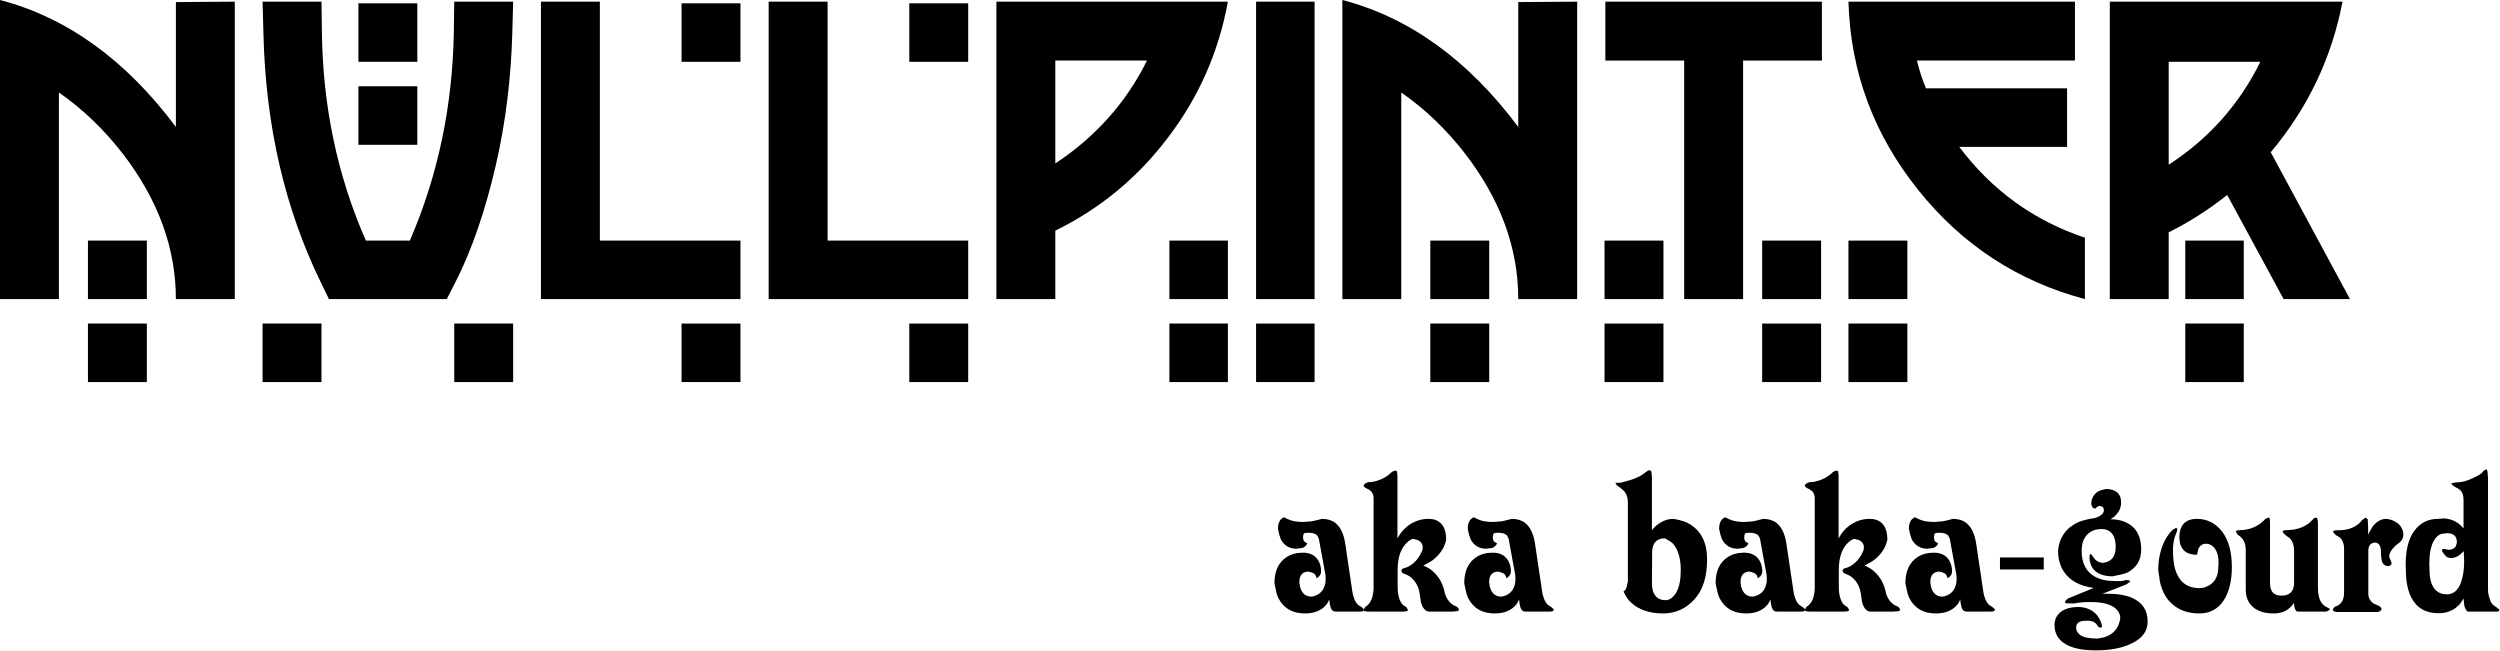 <?xml version="1.0" encoding="UTF-8" standalone="no"?>
<!DOCTYPE svg PUBLIC "-//W3C//DTD SVG 1.1//EN" "http://www.w3.org/Graphics/SVG/1.1/DTD/svg11.dtd">
<svg width="100%" fill="currentColor" height="100%" viewBox="0 0 1808 471" version="1.1"
    xmlns="http://www.w3.org/2000/svg"
    xmlns:xlink="http://www.w3.org/1999/xlink" xml:space="preserve"
    xmlns:serif="http://www.serif.com/" style="fill-rule:evenodd;clip-rule:evenodd;stroke-linejoin:round;stroke-miterlimit:2;">
    <g transform="matrix(1,0,0,1,-514.17,-687.667)">
        <g>
            <g transform="matrix(1,0,0,1,-250.605,-288.643)">
                <path d="M934.575,1192.61L934.575,977.51L891.975,977.81L891.975,1068.11C855.675,1019.51 813.075,988.91 764.775,976.31L764.775,1192.61L807.375,1192.61L807.375,1043.21C825.075,1055.51 840.075,1070.21 852.975,1086.71C879.075,1120.31 891.975,1155.71 891.975,1192.61L934.575,1192.61ZM870.975,1192.61L870.975,1150.31L828.375,1150.31L828.375,1192.61L870.975,1192.61ZM870.975,1252.61L870.975,1210.31L828.375,1210.31L828.375,1252.61L870.975,1252.61Z" style="fill-rule:nonzero;"/>
                <path d="M1066.58,1021.01L1066.58,978.71L1023.98,978.71L1023.98,1021.01L1066.58,1021.01ZM1066.58,1081.01L1066.58,1038.71L1023.98,1038.71L1023.98,1081.01L1066.58,1081.01ZM1135.88,977.51L1093.28,977.51L1092.98,999.41C1092.08,1052.81 1081.58,1103.21 1061.17,1150.31L1029.38,1150.31C1008.68,1103.21 998.175,1052.81 997.575,999.41L997.275,977.51L954.675,977.51L955.275,1000.01C956.775,1067.21 970.875,1127.51 996.975,1180.91L1002.68,1192.61L1087.88,1192.61L1093.88,1180.91C1105.88,1157.51 1115.78,1128.71 1123.58,1094.81C1130.48,1064.51 1134.38,1033.01 1135.28,1000.01L1135.88,977.51ZM1135.88,1252.61L1135.88,1210.31L1093.28,1210.31L1093.28,1252.61L1135.88,1252.61ZM997.275,1252.61L997.275,1210.31L954.675,1210.31L954.675,1252.61L997.275,1252.61Z" style="fill-rule:nonzero;"/>
                <path d="M1300.28,1021.01L1300.28,978.71L1257.67,978.71L1257.67,1021.01L1300.28,1021.01ZM1300.28,1192.61L1300.28,1150.31L1198.58,1150.31L1198.58,977.51L1155.98,977.51L1155.98,1192.61L1300.28,1192.61ZM1300.28,1252.61L1300.28,1210.31L1257.67,1210.31L1257.67,1252.61L1300.28,1252.61Z" style="fill-rule:nonzero;"/>
                <path d="M1464.98,1021.01L1464.98,978.71L1422.38,978.71L1422.38,1021.01L1464.98,1021.01ZM1464.98,1192.61L1464.98,1150.31L1363.28,1150.31L1363.28,977.51L1320.67,977.51L1320.67,1192.61L1464.98,1192.61ZM1464.98,1252.61L1464.98,1210.31L1422.38,1210.31L1422.38,1252.61L1464.98,1252.61Z" style="fill-rule:nonzero;"/>
                <path d="M1652.78,977.51L1485.38,977.51L1485.38,1192.61L1527.98,1192.61L1527.98,1143.11C1560.38,1127.21 1587.67,1104.71 1609.58,1075.61C1631.78,1046.51 1646.17,1013.81 1652.78,977.51ZM1652.78,1192.61L1652.78,1150.31L1610.48,1150.31L1610.48,1192.61L1652.78,1192.61ZM1652.78,1252.61L1652.78,1210.31L1610.48,1210.31L1610.48,1252.61L1652.78,1252.61ZM1594.28,1020.11C1579.28,1050.41 1557.08,1075.31 1527.98,1094.51L1527.98,1020.11L1594.28,1020.11Z" style="fill-rule:nonzero;"/>
                <path d="M1715.48,1192.61L1715.48,977.51L1673.17,977.51L1673.17,1192.61L1715.48,1192.61ZM1715.48,1252.61L1715.48,1210.31L1673.17,1210.31L1673.17,1252.61L1715.48,1252.61Z" style="fill-rule:nonzero;"/>
                <path d="M1905.38,1192.61L1905.38,977.51L1862.78,977.81L1862.78,1068.11C1826.48,1019.51 1783.88,988.91 1735.58,976.31L1735.58,1192.61L1778.17,1192.61L1778.17,1043.21C1795.88,1055.51 1810.88,1070.21 1823.78,1086.71C1849.88,1120.31 1862.78,1155.71 1862.78,1192.61L1905.38,1192.61ZM1841.78,1192.61L1841.78,1150.31L1799.17,1150.31L1799.17,1192.61L1841.78,1192.61ZM1841.78,1252.61L1841.78,1210.31L1799.17,1210.31L1799.17,1252.61L1841.78,1252.61Z" style="fill-rule:nonzero;"/>
                <path d="M2082.38,1020.11L2082.38,977.51L1925.78,977.51L1925.78,1020.11L1982.78,1020.11L1982.78,1192.61L2025.38,1192.61L2025.38,1020.11L2082.38,1020.11ZM2081.78,1192.61L2081.78,1150.31L2039.17,1150.31L2039.17,1192.61L2081.78,1192.61ZM2081.78,1252.61L2081.78,1210.31L2039.17,1210.31L2039.17,1252.61L2081.78,1252.61ZM1967.78,1192.61L1967.78,1150.31L1925.17,1150.31L1925.17,1192.61L1967.78,1192.61ZM1967.78,1252.61L1967.78,1210.31L1925.17,1210.31L1925.17,1252.61L1967.78,1252.61Z" style="fill-rule:nonzero;"/>
                <path d="M2272.58,1192.61L2272.58,1148.21C2235.68,1135.91 2205.38,1114.01 2181.68,1082.51L2259.68,1082.51L2259.68,1040.21L2157.68,1040.21C2154.97,1033.91 2152.88,1027.31 2151.07,1020.11L2265.38,1020.11L2265.38,977.51L2101.57,977.51C2103.07,1028.81 2120.18,1074.11 2152.28,1114.01C2183.78,1153.31 2223.97,1179.71 2272.58,1192.61ZM2144.18,1192.61L2144.18,1150.31L2101.57,1150.31L2101.57,1192.61L2144.18,1192.61ZM2144.18,1252.61L2144.18,1210.31L2101.57,1210.31L2101.57,1252.61L2144.18,1252.61Z" style="fill-rule:nonzero;"/>
                <path d="M2464.28,1192.61L2406.97,1086.41C2433.68,1054.61 2451.08,1018.31 2458.88,977.51L2290.58,977.51L2290.58,1192.61L2333.18,1192.61L2333.18,1144.31C2348.18,1136.81 2362.28,1127.81 2375.47,1117.31L2416.28,1192.61L2464.28,1192.61ZM2387.47,1192.61L2387.47,1150.31L2345.18,1150.31L2345.18,1192.61L2387.47,1192.61ZM2387.47,1252.61L2387.47,1210.31L2345.18,1210.31L2345.18,1252.61L2387.47,1252.61ZM2399.47,1021.01C2384.18,1051.91 2362.28,1076.51 2333.18,1095.41L2333.18,1021.01L2399.47,1021.01Z" style="fill-rule:nonzero;"/>
            </g>
            <g transform="matrix(1,0,0,1,76.076,-190.191)">
                <path d="M1424.57,1318.8C1424.17,1318.1 1423.47,1317.4 1422.47,1316.7L1420.97,1315.8C1419.27,1314.7 1417.97,1312.65 1417.07,1309.65C1416.67,1308.85 1416.32,1307.3 1416.02,1305L1411.07,1271.7C1410.07,1264.3 1407.62,1259.05 1403.72,1255.95C1401.22,1254.05 1398.02,1253.1 1394.12,1253.1C1390.82,1254 1388.32,1254.6 1386.62,1254.9L1380.32,1255.35C1379.12,1255.35 1377.62,1255.25 1375.82,1255.05C1374.52,1254.95 1373.12,1254.65 1371.62,1254.15C1370.12,1253.65 1368.47,1252.9 1366.67,1251.9C1364.87,1252.8 1363.72,1253.95 1363.22,1255.35C1362.62,1256.65 1362.32,1258.35 1362.32,1260.45C1362.92,1263.45 1363.57,1265.85 1364.27,1267.65C1366.67,1272.35 1370.52,1274.7 1375.82,1274.7L1380.17,1274.1C1382.07,1273.2 1383.17,1272.05 1383.47,1270.65C1382.07,1270.15 1381.22,1269.55 1380.92,1268.85C1380.62,1268.05 1380.47,1267.35 1380.47,1266.75C1380.47,1265.15 1380.72,1264.1 1381.22,1263.6C1381.72,1263.3 1382.77,1263.15 1384.37,1263.15C1386.57,1263.15 1388.37,1263.55 1389.77,1264.35C1391.17,1265.25 1392.02,1267.1 1392.32,1269.9L1396.22,1291.2L1396.67,1293.6L1396.82,1296.6C1396.82,1299.5 1396.17,1302.05 1394.87,1304.25C1393.07,1307.05 1390.32,1308.75 1386.62,1309.35C1383.02,1309.35 1380.47,1307.65 1378.97,1304.25C1378.47,1303.15 1378.07,1301.45 1377.77,1299.15C1377.77,1295.65 1378.77,1293.3 1380.77,1292.1C1381.47,1291.7 1382.42,1291.4 1383.62,1291.2C1385.02,1291.3 1386.47,1291.7 1387.97,1292.4C1389.17,1293 1389.92,1294.2 1390.22,1296L1391.27,1295.4C1392.77,1294.2 1393.52,1292.8 1393.52,1291.2C1393.52,1287.2 1392.37,1283.9 1390.07,1281.3C1387.77,1278.8 1384.52,1277.55 1380.32,1277.55C1375.82,1277.55 1371.92,1278.6 1368.62,1280.7C1362.72,1284.5 1359.77,1290.85 1359.77,1299.75C1360.47,1303.25 1360.97,1305.55 1361.27,1306.65C1361.77,1308.35 1362.27,1309.7 1362.77,1310.7C1366.57,1317.9 1372.92,1321.5 1381.82,1321.5C1389.02,1321.5 1394.37,1319.15 1397.87,1314.45L1399.52,1311.3C1399.52,1313.2 1399.82,1315.15 1400.42,1317.15C1401.02,1319.15 1402.22,1320.15 1404.02,1320.15L1421.57,1320.15C1423.57,1320.15 1424.57,1319.7 1424.57,1318.8Z" style="fill-rule:nonzero;"/>
                <path d="M1493.27,1318.8C1493.07,1318.2 1492.72,1317.65 1492.22,1317.15L1491.32,1316.4C1488.22,1315.4 1485.77,1313.1 1483.97,1309.5L1483.07,1307.25C1481.87,1300.45 1478.92,1295 1474.22,1290.9C1472.72,1289.5 1470.47,1288.15 1467.47,1286.85C1471.37,1284.85 1473.82,1283.4 1474.82,1282.5C1479.82,1278.4 1482.87,1273.65 1483.97,1268.25C1483.97,1261.85 1482.17,1257.45 1478.57,1255.05C1476.67,1253.75 1474.22,1253.1 1471.22,1253.1C1466.52,1253.1 1462.17,1254.35 1458.17,1256.85C1454.07,1259.45 1450.92,1262.95 1448.72,1267.35L1448.72,1221.75L1448.42,1218.9C1448.32,1218.6 1447.92,1218.35 1447.22,1218.15L1445.42,1218.75L1444.52,1219.35C1441.02,1222.85 1436.57,1225.15 1431.17,1226.25C1430.37,1226.45 1429.17,1226.55 1427.57,1226.55L1426.52,1227C1425.02,1227.7 1424.27,1228.35 1424.27,1228.95C1424.27,1229.85 1425.37,1230.75 1427.57,1231.65L1429.52,1233C1430.82,1234.3 1431.47,1236.05 1431.47,1238.25L1431.47,1302.6C1431.47,1303.9 1431.37,1305.25 1431.17,1306.65C1430.97,1307.95 1430.67,1309.25 1430.27,1310.55C1429.37,1313.25 1427.82,1315.3 1425.62,1316.7L1424.87,1317.6L1424.27,1319.25C1424.57,1319.85 1425.87,1320.15 1428.17,1320.15L1452.17,1320.15C1454.67,1320.15 1456.07,1319.85 1456.37,1319.25L1455.62,1317.6L1454.87,1316.7C1452.77,1315.8 1451.27,1314.1 1450.37,1311.6C1449.37,1309.2 1448.87,1306.15 1448.87,1302.45L1448.87,1290C1448.87,1280.5 1451.42,1273.65 1456.52,1269.45C1457.12,1268.85 1458.22,1268.2 1459.82,1267.5L1463.42,1268.4C1465.82,1269.6 1467.02,1271.4 1467.02,1273.8L1466.72,1275.9C1465.72,1278.2 1464.67,1280.1 1463.57,1281.6C1460.57,1285.6 1456.97,1288.05 1452.77,1288.95C1451.97,1289.45 1451.57,1290.05 1451.57,1290.75L1452.32,1292.25C1454.82,1293.15 1456.67,1294.05 1457.87,1294.95C1461.67,1297.85 1463.97,1301.85 1464.77,1306.95L1465.67,1313.25C1466.87,1317.55 1468.77,1319.85 1471.37,1320.15L1488.17,1320.15L1492.22,1319.85C1492.82,1319.55 1493.17,1319.2 1493.27,1318.8Z" style="fill-rule:nonzero;"/>
                <path d="M1561.82,1318.8C1561.42,1318.1 1560.72,1317.4 1559.72,1316.7L1558.22,1315.8C1556.52,1314.7 1555.22,1312.65 1554.32,1309.65C1553.92,1308.85 1553.57,1307.3 1553.27,1305L1548.32,1271.7C1547.32,1264.3 1544.87,1259.05 1540.97,1255.95C1538.47,1254.05 1535.27,1253.1 1531.37,1253.1C1528.07,1254 1525.57,1254.6 1523.87,1254.9L1517.57,1255.35C1516.37,1255.35 1514.87,1255.25 1513.07,1255.05C1511.77,1254.95 1510.37,1254.65 1508.87,1254.15C1507.37,1253.65 1505.72,1252.9 1503.92,1251.9C1502.12,1252.8 1500.97,1253.95 1500.47,1255.35C1499.87,1256.65 1499.57,1258.35 1499.57,1260.45C1500.17,1263.45 1500.82,1265.85 1501.52,1267.65C1503.92,1272.35 1507.77,1274.7 1513.07,1274.7L1517.42,1274.1C1519.32,1273.2 1520.42,1272.05 1520.72,1270.65C1519.32,1270.15 1518.47,1269.55 1518.17,1268.85C1517.87,1268.05 1517.72,1267.35 1517.72,1266.75C1517.72,1265.15 1517.97,1264.1 1518.47,1263.6C1518.97,1263.3 1520.02,1263.15 1521.62,1263.15C1523.82,1263.15 1525.62,1263.55 1527.02,1264.35C1528.42,1265.25 1529.27,1267.1 1529.57,1269.9L1533.47,1291.2L1533.92,1293.6L1534.07,1296.6C1534.07,1299.5 1533.42,1302.05 1532.12,1304.25C1530.32,1307.05 1527.57,1308.75 1523.87,1309.35C1520.27,1309.35 1517.72,1307.65 1516.22,1304.25C1515.72,1303.15 1515.32,1301.45 1515.02,1299.15C1515.02,1295.65 1516.02,1293.3 1518.02,1292.1C1518.72,1291.7 1519.67,1291.4 1520.87,1291.2C1522.27,1291.3 1523.72,1291.7 1525.22,1292.4C1526.42,1293 1527.17,1294.2 1527.47,1296L1528.52,1295.4C1530.02,1294.2 1530.77,1292.8 1530.77,1291.2C1530.77,1287.2 1529.62,1283.9 1527.32,1281.3C1525.02,1278.8 1521.77,1277.55 1517.57,1277.55C1513.07,1277.55 1509.17,1278.6 1505.87,1280.7C1499.97,1284.5 1497.02,1290.85 1497.02,1299.75C1497.72,1303.25 1498.22,1305.55 1498.52,1306.65C1499.02,1308.35 1499.52,1309.7 1500.02,1310.7C1503.82,1317.9 1510.17,1321.5 1519.07,1321.5C1526.27,1321.5 1531.62,1319.15 1535.12,1314.45L1536.77,1311.3C1536.77,1313.2 1537.07,1315.15 1537.67,1317.15C1538.27,1319.15 1539.47,1320.15 1541.27,1320.15L1558.82,1320.15C1560.82,1320.15 1561.82,1319.7 1561.82,1318.8Z" style="fill-rule:nonzero;"/>
                <path d="M1672.67,1282.35C1672.67,1270.65 1668.62,1262.25 1660.52,1257.15C1657.82,1255.35 1653.77,1254 1648.37,1253.1C1644.37,1253.1 1640.57,1254.45 1636.97,1257.15C1635.87,1257.85 1634.47,1259.2 1632.77,1261.2L1632.77,1223.55C1632.77,1222.45 1632.72,1221.55 1632.62,1220.85C1632.52,1220.45 1632.47,1220.1 1632.47,1219.8C1632.47,1219.2 1632.42,1218.85 1632.32,1218.75L1631.12,1217.85C1630.42,1217.85 1629.32,1218.45 1627.82,1219.65C1625.32,1221.85 1621.57,1223.7 1616.57,1225.2L1609.97,1227L1606.37,1227C1606.47,1228 1607.57,1229.15 1609.67,1230.45L1612.52,1232.85C1614.42,1235.05 1615.37,1237.8 1615.37,1241.1L1615.37,1298.55C1615.37,1298.65 1615.27,1299 1615.07,1299.6C1614.87,1300.7 1614.72,1301.45 1614.62,1301.85C1614.22,1303.65 1613.42,1304.9 1612.22,1305.6C1613.92,1309.3 1615.72,1311.95 1617.62,1313.55C1623.22,1318.85 1630.97,1321.5 1640.87,1321.5C1649.77,1321.5 1657.32,1318.1 1663.52,1311.3C1669.62,1304.6 1672.67,1294.95 1672.67,1282.35ZM1653.62,1290.15C1653.62,1297.05 1652.57,1302.4 1650.47,1306.2C1648.17,1310 1645.57,1311.9 1642.67,1311.9C1640.67,1311.9 1638.97,1311.5 1637.57,1310.7C1636.17,1309.9 1635.02,1308.6 1634.12,1306.8C1633.22,1305.1 1632.77,1302.55 1632.77,1299.15L1632.92,1277.7C1632.92,1273.3 1634.12,1270.3 1636.52,1268.7C1637.82,1267.7 1639.72,1267.2 1642.22,1267.2C1645.02,1268.7 1646.92,1269.95 1647.92,1270.95C1651.72,1275.25 1653.62,1281.65 1653.62,1290.15Z" style="fill-rule:nonzero;"/>
                <path d="M1743.62,1318.8C1743.22,1318.1 1742.52,1317.4 1741.52,1316.7L1740.02,1315.8C1738.32,1314.7 1737.02,1312.65 1736.12,1309.65C1735.72,1308.85 1735.37,1307.3 1735.07,1305L1730.12,1271.7C1729.12,1264.3 1726.67,1259.05 1722.77,1255.95C1720.27,1254.05 1717.07,1253.1 1713.17,1253.1C1709.87,1254 1707.37,1254.6 1705.67,1254.9L1699.37,1255.35C1698.17,1255.35 1696.67,1255.25 1694.87,1255.05C1693.57,1254.95 1692.17,1254.65 1690.67,1254.15C1689.17,1253.65 1687.52,1252.9 1685.72,1251.9C1683.92,1252.8 1682.77,1253.95 1682.27,1255.35C1681.67,1256.65 1681.37,1258.35 1681.37,1260.45C1681.97,1263.45 1682.62,1265.85 1683.32,1267.65C1685.72,1272.35 1689.57,1274.7 1694.87,1274.7L1699.22,1274.1C1701.12,1273.2 1702.22,1272.05 1702.52,1270.65C1701.12,1270.15 1700.27,1269.55 1699.97,1268.85C1699.67,1268.05 1699.52,1267.35 1699.52,1266.75C1699.52,1265.15 1699.77,1264.1 1700.27,1263.6C1700.77,1263.3 1701.82,1263.15 1703.42,1263.15C1705.62,1263.15 1707.42,1263.55 1708.82,1264.35C1710.22,1265.25 1711.07,1267.1 1711.37,1269.9L1715.27,1291.2L1715.72,1293.6L1715.87,1296.6C1715.87,1299.5 1715.22,1302.05 1713.92,1304.25C1712.12,1307.05 1709.37,1308.75 1705.67,1309.35C1702.07,1309.35 1699.52,1307.65 1698.02,1304.25C1697.52,1303.15 1697.12,1301.45 1696.82,1299.15C1696.82,1295.65 1697.82,1293.3 1699.82,1292.1C1700.52,1291.7 1701.47,1291.4 1702.67,1291.2C1704.07,1291.3 1705.52,1291.7 1707.02,1292.4C1708.22,1293 1708.97,1294.2 1709.27,1296L1710.32,1295.4C1711.82,1294.2 1712.57,1292.8 1712.57,1291.2C1712.57,1287.2 1711.42,1283.9 1709.12,1281.3C1706.82,1278.8 1703.57,1277.55 1699.37,1277.55C1694.87,1277.55 1690.97,1278.6 1687.67,1280.7C1681.77,1284.5 1678.82,1290.85 1678.82,1299.75C1679.52,1303.25 1680.02,1305.55 1680.32,1306.65C1680.82,1308.35 1681.32,1309.7 1681.82,1310.7C1685.62,1317.9 1691.97,1321.5 1700.87,1321.5C1708.07,1321.5 1713.42,1319.15 1716.92,1314.45L1718.57,1311.3C1718.57,1313.2 1718.87,1315.15 1719.47,1317.15C1720.07,1319.15 1721.27,1320.15 1723.07,1320.15L1740.62,1320.15C1742.62,1320.15 1743.62,1319.7 1743.62,1318.8Z" style="fill-rule:nonzero;"/>
                <path d="M1812.32,1318.8C1812.12,1318.2 1811.77,1317.65 1811.27,1317.15L1810.37,1316.4C1807.27,1315.4 1804.82,1313.1 1803.02,1309.5L1802.12,1307.25C1800.92,1300.45 1797.97,1295 1793.27,1290.9C1791.77,1289.5 1789.52,1288.15 1786.52,1286.85C1790.42,1284.85 1792.87,1283.4 1793.87,1282.5C1798.87,1278.4 1801.92,1273.65 1803.02,1268.25C1803.02,1261.85 1801.22,1257.45 1797.62,1255.05C1795.72,1253.75 1793.27,1253.1 1790.27,1253.1C1785.57,1253.1 1781.22,1254.35 1777.22,1256.85C1773.12,1259.45 1769.97,1262.95 1767.77,1267.35L1767.77,1221.75L1767.47,1218.9C1767.37,1218.6 1766.97,1218.35 1766.27,1218.15L1764.47,1218.75L1763.57,1219.35C1760.07,1222.85 1755.62,1225.15 1750.22,1226.25C1749.42,1226.45 1748.22,1226.55 1746.62,1226.55L1745.57,1227C1744.07,1227.7 1743.32,1228.35 1743.32,1228.95C1743.32,1229.85 1744.42,1230.75 1746.62,1231.65L1748.57,1233C1749.87,1234.3 1750.52,1236.05 1750.52,1238.25L1750.52,1302.6C1750.52,1303.9 1750.42,1305.25 1750.22,1306.65C1750.02,1307.95 1749.72,1309.25 1749.32,1310.55C1748.42,1313.25 1746.87,1315.3 1744.67,1316.7L1743.92,1317.6L1743.32,1319.25C1743.62,1319.85 1744.92,1320.15 1747.22,1320.15L1771.22,1320.15C1773.72,1320.15 1775.12,1319.85 1775.42,1319.25L1774.67,1317.6L1773.92,1316.7C1771.82,1315.8 1770.32,1314.1 1769.42,1311.6C1768.42,1309.2 1767.92,1306.15 1767.92,1302.45L1767.92,1290C1767.92,1280.5 1770.47,1273.65 1775.57,1269.45C1776.17,1268.85 1777.27,1268.2 1778.87,1267.5L1782.47,1268.4C1784.87,1269.6 1786.07,1271.4 1786.07,1273.8L1785.77,1275.9C1784.77,1278.2 1783.72,1280.1 1782.62,1281.6C1779.62,1285.6 1776.02,1288.05 1771.82,1288.95C1771.02,1289.45 1770.62,1290.05 1770.62,1290.75L1771.37,1292.25C1773.87,1293.15 1775.72,1294.05 1776.92,1294.95C1780.72,1297.85 1783.02,1301.85 1783.82,1306.95L1784.72,1313.25C1785.92,1317.55 1787.82,1319.85 1790.42,1320.15L1807.22,1320.15L1811.27,1319.85C1811.87,1319.55 1812.22,1319.2 1812.32,1318.8Z" style="fill-rule:nonzero;"/>
                <path d="M1880.87,1318.8C1880.47,1318.1 1879.77,1317.4 1878.77,1316.7L1877.27,1315.8C1875.57,1314.7 1874.27,1312.65 1873.37,1309.65C1872.97,1308.85 1872.62,1307.3 1872.32,1305L1867.37,1271.7C1866.37,1264.3 1863.92,1259.05 1860.02,1255.95C1857.52,1254.05 1854.32,1253.1 1850.42,1253.1C1847.12,1254 1844.62,1254.6 1842.92,1254.9L1836.62,1255.35C1835.42,1255.35 1833.92,1255.25 1832.12,1255.05C1830.82,1254.95 1829.42,1254.65 1827.92,1254.15C1826.42,1253.65 1824.77,1252.9 1822.97,1251.9C1821.17,1252.8 1820.02,1253.95 1819.52,1255.35C1818.92,1256.65 1818.62,1258.35 1818.62,1260.45C1819.22,1263.45 1819.87,1265.85 1820.57,1267.65C1822.97,1272.35 1826.82,1274.7 1832.12,1274.7L1836.47,1274.1C1838.37,1273.2 1839.47,1272.05 1839.77,1270.65C1838.37,1270.15 1837.52,1269.55 1837.22,1268.85C1836.92,1268.05 1836.77,1267.35 1836.77,1266.75C1836.77,1265.15 1837.02,1264.1 1837.52,1263.6C1838.02,1263.3 1839.07,1263.15 1840.67,1263.15C1842.87,1263.15 1844.67,1263.55 1846.07,1264.35C1847.47,1265.25 1848.32,1267.1 1848.62,1269.9L1852.52,1291.2L1852.97,1293.6L1853.12,1296.6C1853.12,1299.5 1852.47,1302.05 1851.17,1304.25C1849.37,1307.05 1846.62,1308.75 1842.92,1309.35C1839.32,1309.35 1836.77,1307.65 1835.27,1304.25C1834.77,1303.15 1834.37,1301.45 1834.07,1299.15C1834.07,1295.65 1835.07,1293.3 1837.07,1292.1C1837.77,1291.7 1838.72,1291.4 1839.92,1291.2C1841.32,1291.3 1842.77,1291.7 1844.27,1292.4C1845.47,1293 1846.22,1294.2 1846.52,1296L1847.57,1295.4C1849.07,1294.2 1849.82,1292.8 1849.82,1291.2C1849.82,1287.2 1848.67,1283.9 1846.37,1281.3C1844.07,1278.8 1840.82,1277.55 1836.62,1277.55C1832.12,1277.55 1828.22,1278.6 1824.92,1280.7C1819.02,1284.5 1816.07,1290.85 1816.07,1299.75C1816.77,1303.25 1817.27,1305.55 1817.57,1306.65C1818.07,1308.35 1818.57,1309.7 1819.07,1310.7C1822.87,1317.9 1829.22,1321.5 1838.12,1321.5C1845.32,1321.5 1850.67,1319.15 1854.17,1314.45L1855.82,1311.3C1855.82,1313.2 1856.12,1315.15 1856.72,1317.15C1857.32,1319.15 1858.52,1320.15 1860.32,1320.15L1877.87,1320.15C1879.87,1320.15 1880.87,1319.7 1880.87,1318.8Z" style="fill-rule:nonzero;"/>
                <rect x="1884.47" y="1281" width="31.65" height="8.7" style="fill-rule:nonzero;"/>
                <path d="M1991.27,1327.35C1991.27,1319.25 1987.52,1313.55 1980.02,1310.25C1975.52,1308.25 1969.62,1307.25 1962.32,1307.25L1958.57,1307.25L1975.52,1300.65L1976.57,1300.05C1977.17,1299.65 1977.62,1299.3 1977.92,1299L1978.82,1298.1L1977.62,1297.6C1977.02,1297.43 1976.22,1297.35 1975.22,1297.35C1974.02,1297.85 1973.02,1298.1 1972.22,1298.1L1969.07,1298.1L1965.32,1297.95C1961.12,1297.95 1957.07,1296.95 1953.17,1294.95C1946.77,1291.35 1943.57,1285.2 1943.57,1276.5C1943.57,1273 1944.07,1270.2 1945.07,1268.1C1946.17,1265.8 1947.77,1263.95 1949.87,1262.55C1952.17,1261.15 1954.82,1260.45 1957.82,1260.45C1960.42,1260.45 1962.52,1261.1 1964.12,1262.4C1966.82,1264.5 1968.17,1268.25 1968.17,1273.65C1968.17,1276.85 1967.42,1279.45 1965.92,1281.45C1964.22,1283.45 1961.92,1284.6 1959.02,1284.9C1957.12,1284.9 1955.32,1284.2 1953.62,1282.8L1952.12,1281L1950.62,1278.9L1950.02,1278.45C1949.52,1278.65 1949.27,1279.15 1949.27,1279.95L1949.27,1282.8C1949.87,1285.6 1950.62,1287.6 1951.52,1288.8C1954.42,1292.7 1959.22,1294.65 1965.92,1294.65L1972.22,1293.3C1973.92,1292.9 1975.27,1292.5 1976.27,1292.1C1983.17,1288.6 1986.62,1283 1986.62,1275.3C1986.62,1268.2 1984.67,1262.8 1980.77,1259.1C1976.67,1255.3 1971.22,1253.4 1964.42,1253.4C1966.22,1252.3 1967.52,1251.25 1968.32,1250.25C1970.82,1247.75 1972.07,1244.75 1972.07,1241.25C1972.07,1238.05 1971.17,1235.65 1969.37,1234.05C1967.37,1232.35 1964.57,1231.5 1960.97,1231.5C1958.37,1232.1 1956.62,1232.65 1955.72,1233.15C1952.22,1235.15 1950.47,1238.35 1950.47,1242.75L1951.52,1245C1951.92,1245.4 1952.67,1245.6 1953.77,1245.6C1954.27,1244.4 1955.32,1243.8 1956.92,1243.8C1958.22,1244.1 1959.02,1244.55 1959.32,1245.15C1959.52,1245.95 1959.62,1246.6 1959.62,1247.1C1959.62,1248.5 1958.62,1249.8 1956.62,1251L1953.77,1252.35C1948.07,1253.25 1943.82,1254.3 1941.02,1255.5C1932.22,1259.7 1927.37,1266.55 1926.47,1276.05C1926.47,1281.85 1927.82,1286.85 1930.52,1291.05C1934.92,1297.75 1942.17,1301.75 1952.27,1303.05L1933.97,1310.55L1932.77,1311.45L1931.87,1312.35C1931.77,1312.45 1931.72,1312.6 1931.72,1312.8C1931.72,1313 1931.67,1313.15 1931.57,1313.25C1931.57,1313.85 1931.87,1314.15 1932.47,1314.15L1937.72,1314.3L1941.62,1313.7C1944.12,1313.4 1945.92,1313.25 1947.02,1313.25L1950.02,1313.25C1958.32,1313.25 1964.27,1314.74 1967.87,1317.72C1970.27,1319.81 1971.47,1322.2 1971.47,1324.88L1971.17,1326.53C1970.07,1331.89 1967.07,1335.67 1962.17,1337.86C1960.57,1338.65 1958.17,1339.25 1954.97,1339.65C1950.57,1339.65 1947.17,1339.2 1944.77,1338.3C1941.27,1336.9 1939.52,1334.6 1939.52,1331.4C1939.72,1329.7 1940.42,1328.5 1941.62,1327.8C1942.92,1327.1 1944.62,1326.75 1946.72,1326.75L1949.27,1326.75C1949.37,1326.75 1949.67,1326.85 1950.17,1327.05C1950.67,1327.15 1951.17,1327.25 1951.67,1327.35C1953.27,1328.05 1954.47,1329.2 1955.27,1330.8L1956.32,1331.55L1957.37,1331.85L1957.82,1331.7L1958.27,1330.8C1958.27,1330.1 1957.97,1329 1957.37,1327.5C1955.67,1323.16 1952.77,1320.1 1948.67,1318.33C1946.37,1317.34 1943.87,1316.85 1941.17,1316.85C1935.87,1316.85 1931.67,1318 1928.57,1320.3C1925.47,1322.7 1923.92,1325.9 1923.92,1329.9C1923.92,1336.1 1926.67,1340.75 1932.17,1343.85C1937.17,1346.75 1944.42,1348.2 1953.92,1348.2C1964.82,1348.2 1973.77,1346.35 1980.77,1342.65C1987.77,1339.05 1991.27,1333.95 1991.27,1327.35Z" style="fill-rule:nonzero;"/>
                <path d="M2052.17,1288.05C2052.17,1277.05 2049.82,1268.45 2045.12,1262.25C2040.32,1256.15 2034.22,1253.1 2026.82,1253.1C2022.72,1253.1 2019.57,1254.25 2017.37,1256.55C2015.27,1258.95 2014.22,1262.15 2014.22,1266.15C2014.22,1269.55 2014.87,1272.25 2016.17,1274.25C2018.17,1277.45 2021.77,1279.05 2026.97,1279.05L2027.87,1275C2029.07,1272.4 2030.92,1271.1 2033.42,1271.1C2036.02,1271.1 2038.22,1272.3 2040.02,1274.7C2041.72,1277.2 2042.57,1280.5 2042.57,1284.6L2042.42,1287.6C2042.42,1295.4 2039.27,1300.35 2032.97,1302.45C2031.67,1302.95 2030.27,1303.2 2028.77,1303.2C2020.87,1303.2 2015.42,1299.75 2012.42,1292.85C2010.52,1288.75 2009.57,1283.1 2009.57,1275.9C2009.57,1272.3 2010.02,1269 2010.92,1266L2012.27,1262.7L2012.57,1261.8L2012.72,1260.6C2012.72,1260.4 2012.47,1260.05 2011.97,1259.55L2009.27,1261.05C2004.97,1265.45 2002.02,1271 2000.42,1277.7C1999.42,1281.4 1998.92,1285.65 1998.92,1290.45C1999.12,1291.45 1999.32,1292.7 1999.52,1294.2C1999.62,1294.5 1999.67,1294.75 1999.67,1294.95C1999.77,1295.95 1999.92,1297.15 2000.12,1298.55C2001.62,1304.95 2004.17,1309.95 2007.77,1313.55C2013.07,1318.85 2020.02,1321.5 2028.62,1321.5C2036.22,1321.5 2042.07,1318.4 2046.17,1312.2C2050.17,1306.1 2052.17,1298.05 2052.17,1288.05Z" style="fill-rule:nonzero;"/>
                <path d="M2123.12,1318.65L2122.67,1317.9L2120.27,1316.7C2118.87,1315.8 2117.87,1314.95 2117.27,1314.15C2115.37,1311.65 2114.42,1307.75 2114.42,1302.45L2114.42,1256.7C2114.42,1254.7 2114.17,1253.3 2113.67,1252.5L2112.92,1252.2C2112.32,1252.2 2111.72,1252.5 2111.12,1253.1L2110.37,1253.85C2107.67,1256.95 2104.02,1259.1 2099.42,1260.3C2099.32,1260.3 2099.02,1260.35 2098.52,1260.45C2097.72,1260.65 2097.12,1260.8 2096.72,1260.9C2095.12,1261.1 2093.92,1261.2 2093.12,1261.2C2090.32,1261.2 2088.92,1261.5 2088.92,1262.1C2088.92,1262.8 2089.72,1263.8 2091.32,1265.1L2094.32,1267.35C2096.22,1269.55 2097.17,1272.35 2097.17,1275.75L2097.17,1299.45C2097.17,1301.75 2096.67,1303.7 2095.67,1305.3C2094.17,1307.5 2091.62,1308.6 2088.02,1308.6C2084.52,1308.6 2082.17,1307.45 2080.97,1305.15C2080.17,1303.75 2079.77,1301.85 2079.77,1299.45L2079.77,1255.65C2079.77,1253.65 2079.57,1252.45 2079.17,1252.05L2077.07,1252.8L2076.17,1253.4C2072.37,1257.5 2067.67,1260 2062.07,1260.9C2061.27,1261.1 2060.07,1261.2 2058.47,1261.2C2057.57,1261.2 2056.97,1261.25 2056.67,1261.35C2055.87,1261.55 2055.32,1261.75 2055.02,1261.95L2055.77,1263.6L2056.37,1264.5C2058.77,1266 2060.42,1267.9 2061.32,1270.2C2061.92,1271.8 2062.22,1273.75 2062.22,1276.05L2062.22,1304.25C2062.22,1309.75 2064.02,1314 2067.62,1317C2071.12,1320 2076.02,1321.5 2082.32,1321.5C2084.92,1321.5 2087.32,1321.1 2089.52,1320.3C2092.62,1319 2095.17,1316.85 2097.17,1313.85C2097.17,1316.15 2097.47,1317.75 2098.07,1318.65C2098.47,1319.65 2099.07,1320.15 2099.87,1320.15L2120.27,1320.15L2121.17,1319.85C2121.57,1319.75 2122.22,1319.35 2123.12,1318.65Z" style="fill-rule:nonzero;"/>
                <path d="M2176.22,1264.05C2176.22,1263.05 2175.97,1261.95 2175.47,1260.75C2175.07,1259.95 2174.67,1259.2 2174.27,1258.5L2172.47,1256.55C2169.97,1254.55 2167.12,1253.4 2163.92,1253.1C2160.12,1253.1 2156.77,1255 2153.87,1258.8L2150.72,1264.35L2150.72,1258.65L2150.42,1253.4L2149.22,1252.35L2148.92,1252.35C2148.72,1252.35 2148.57,1252.4 2148.47,1252.5C2148.07,1252.7 2147.72,1252.91 2147.42,1253.11L2146.52,1253.88C2144.02,1257.03 2140.87,1259.16 2137.07,1260.28C2134.97,1260.99 2132.12,1261.35 2128.52,1261.35C2126.42,1261.35 2125.37,1261.7 2125.37,1262.4L2125.67,1263L2127.02,1264.5L2127.77,1265.1C2129.07,1265.7 2130.02,1266.3 2130.62,1266.9C2132.42,1268.8 2133.32,1271.3 2133.32,1274.4L2133.32,1306.65C2133.32,1310.95 2131.82,1314 2128.82,1315.8L2126.87,1316.55L2125.97,1317.3L2125.07,1318.8C2125.37,1319.6 2126.17,1320.15 2127.47,1320.45L2157.77,1320.45C2159.57,1319.95 2160.47,1319.15 2160.47,1318.05C2160.27,1317.65 2159.87,1317.15 2159.27,1316.55L2158.37,1315.95L2154.62,1314.3C2152.12,1312.5 2150.87,1310.15 2150.87,1307.25L2150.87,1276.05C2150.87,1274.15 2151.37,1272.65 2152.37,1271.55C2152.97,1270.95 2153.97,1270.5 2155.37,1270.2C2156.87,1270.3 2157.97,1270.8 2158.67,1271.7C2159.57,1272.6 2160.02,1274.55 2160.02,1277.55C2160.02,1280.55 2160.37,1282.95 2161.07,1284.75C2161.97,1286.45 2163.42,1287.3 2165.42,1287.3L2166.62,1286.85C2167.32,1286.45 2167.67,1285.85 2167.67,1285.05C2167.67,1284.75 2167.42,1284 2166.92,1282.8C2166.32,1281.9 2166.02,1280.95 2166.02,1279.95C2166.02,1277.95 2167.42,1275.55 2170.22,1272.75L2174.27,1269.45C2175.27,1268.15 2175.82,1267.2 2175.92,1266.6C2176.12,1265.6 2176.22,1264.75 2176.22,1264.05Z" style="fill-rule:nonzero;"/>
                <path d="M2245.67,1319.1C2245.57,1318.6 2244.77,1317.85 2243.27,1316.85C2240.87,1315.54 2239.37,1313.69 2238.77,1311.29C2238.17,1309.58 2237.77,1308.03 2237.57,1306.63C2237.47,1306.03 2237.42,1304.68 2237.42,1302.57L2237.42,1222.96C2237.22,1221.96 2237.12,1220.86 2237.12,1219.65C2237.02,1218.45 2236.82,1217.7 2236.52,1217.4C2235.22,1217.5 2234.02,1218.35 2232.92,1219.95C2231.62,1220.95 2230.47,1221.7 2229.47,1222.2C2228.07,1222.9 2226.92,1223.45 2226.02,1223.85C2224.12,1224.75 2222.22,1225.45 2220.32,1225.95C2218.52,1226.45 2216.82,1226.7 2215.22,1226.7C2214.22,1226.7 2213.12,1226.85 2211.92,1227.15C2211.82,1227.15 2211.57,1227.2 2211.17,1227.3C2211.17,1227.3 2211.07,1227.35 2210.87,1227.45C2210.97,1228.15 2212.12,1229.15 2214.32,1230.45C2216.22,1231.25 2217.52,1232.25 2218.22,1233.45C2219.22,1234.75 2219.72,1236.75 2219.72,1239.45L2219.72,1260C2218.02,1258.1 2216.77,1256.9 2215.97,1256.4C2212.57,1254 2208.92,1252.8 2205.02,1252.8L2201.27,1253.1C2194.17,1253.1 2188.52,1255.9 2184.32,1261.5C2180.02,1267.1 2177.87,1275.35 2177.87,1286.25L2178.02,1290C2178.02,1297.9 2179.27,1304.45 2181.77,1309.65C2185.67,1317.45 2192.27,1321.35 2201.57,1321.35C2207.37,1321.35 2212.12,1319.55 2215.82,1315.95C2216.92,1315.05 2218.22,1313.3 2219.72,1310.7L2220.32,1316.1C2220.82,1317.7 2221.57,1319.05 2222.57,1320.15L2244.32,1320.15C2245.22,1319.95 2245.67,1319.6 2245.67,1319.1ZM2220.17,1283.4C2220.17,1289.6 2219.42,1294.8 2217.92,1299C2215.82,1304.8 2212.37,1307.7 2207.57,1307.7C2204.47,1307.7 2201.87,1306.75 2199.77,1304.85C2196.67,1301.85 2195.12,1296.9 2195.12,1290L2194.97,1285.5C2194.97,1278.6 2195.97,1273.25 2197.97,1269.45C2199.97,1265.65 2202.52,1263.75 2205.62,1263.75L2208.02,1263.45C2210.02,1263.45 2211.67,1263.95 2212.97,1264.95C2214.27,1265.95 2214.92,1267.7 2214.92,1270.2L2214.17,1272.9C2213.07,1274.6 2211.32,1275.45 2208.92,1275.45L2205.62,1274.85C2204.62,1274.85 2204.12,1275.15 2204.12,1275.75C2204.12,1276.45 2204.72,1277.5 2205.92,1278.9L2207.57,1280.7C2208.77,1281.2 2209.82,1281.45 2210.72,1281.45C2212.82,1281.45 2215.02,1280.6 2217.32,1278.9L2219.87,1276.5L2220.17,1283.4Z" style="fill-rule:nonzero;"/>
            </g>
        </g>
    </g>
</svg>

